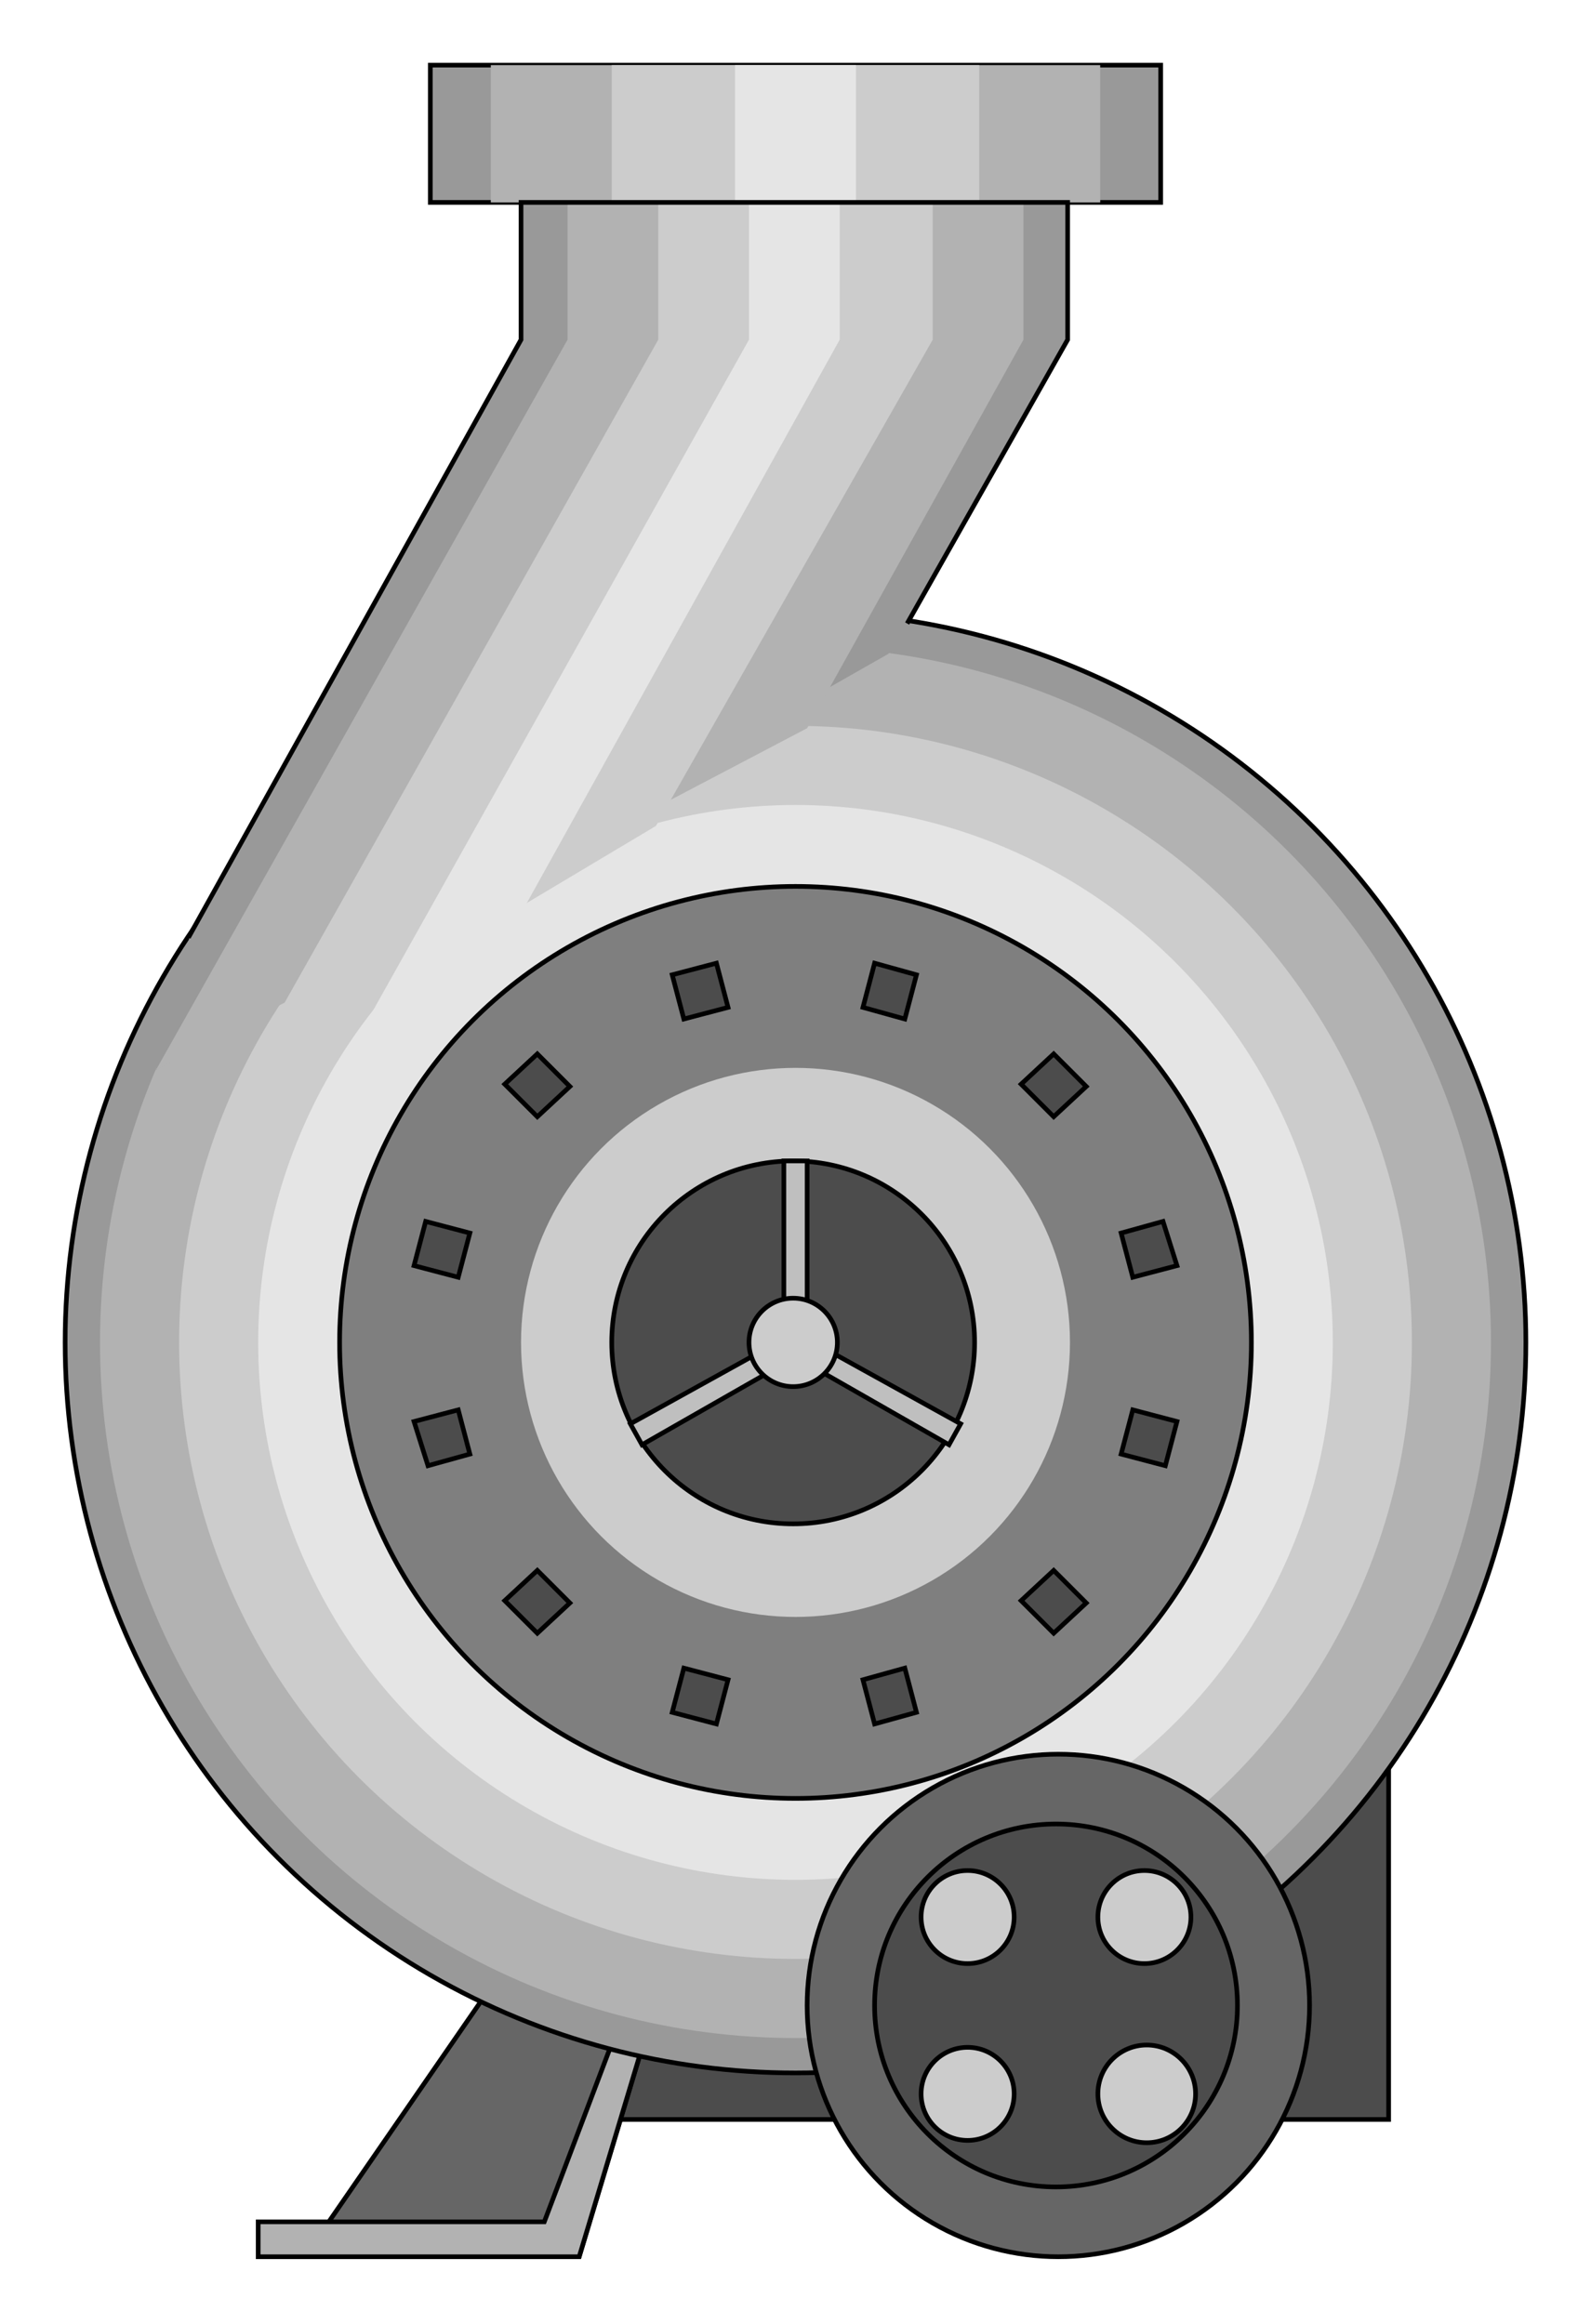 <?xml version="1.0" encoding="utf-8" standalone="no"?><!DOCTYPE svg PUBLIC "-//W3C//DTD SVG 1.1//EN" "http://www.w3.org/Graphics/SVG/1.1/DTD/svg11-flat-20030114.dtd"><svg width="684" height="999" version="1.1" xmlns="http://www.w3.org/2000/svg" xmlns:xlink="http://www.w3.org/1999/xlink">

<path style="fill:#4c4c4c;stroke:#000;stroke-width:2" d="M597,715 l-353,0 0,196 353,0 0,-196z" />
<path style="fill:#666;stroke:#000;stroke-width:2" d="M283,857 l-34,113 -118,0 98,-142 54,29z" />
<path style="fill:#b2b2b2;stroke:#000;stroke-width:2" d="M111,955 l123,0 39,-103 10,5 -34,113 -138,0 0,-15z" />
<circle style="fill:#999" cx="342" cy="577" r="314" />
<circle style="fill:#b2b2b2" cx="342" cy="577" r="299" />
<circle style="fill:#ccc" cx="342" cy="577" r="265" />
<circle style="fill:#e5e5e5" cx="342" cy="577" r="231" />
<circle style="fill:none;stroke:#000;stroke-width:2" cx="342" cy="577" r="314" />
<circle style="fill:#7f7f7f;stroke:#000;stroke-width:2" cx="342" cy="577" r="196" />
<circle style="fill:#ccc" cx="342" cy="577" r="118" />
<circle style="fill:#4c4c4c;stroke:#000;stroke-width:2" cx="341" cy="577" r="78" />
<path style="fill:#bfbfbf;stroke:#000;stroke-width:2" d="M352,589 l5,-8 56,31 -5,9 -56,-32z" />
<path style="fill:#bfbfbf;stroke:#000;stroke-width:2" d="M347,563 l-10,0 0,-64 10,0 0,64z" />
<path style="fill:#bfbfbf;stroke:#000;stroke-width:2" d="M327,581 l5,8 -56,32 -5,-9 56,-31z" />
<circle style="fill:#ccc;stroke:#000;stroke-width:2" cx="341" cy="577" r="19" />
<path style="fill:#4c4c4c;stroke:#000;stroke-width:2" d="M289,736 l19,5 5,-19 -19,-5 -5,19z" />
<path style="fill:#4c4c4c;stroke:#000;stroke-width:2" d="M217,688 l14,14 14,-13 -14,-14 -14,13z" />
<path style="fill:#4c4c4c;stroke:#000;stroke-width:2" d="M178,611 l6,19 18,-5 -5,-19 -19,5z" />
<path style="fill:#4c4c4c;stroke:#000;stroke-width:2" d="M183,525 l-5,19 19,5 5,-19 -19,-5z" />
<path style="fill:#4c4c4c;stroke:#000;stroke-width:2" d="M231,453 l-14,13 14,14 14,-13 -14,-14z" />
<path style="fill:#4c4c4c;stroke:#000;stroke-width:2" d="M308,414 l-19,5 5,19 19,-5 -5,-19z" />
<path style="fill:#4c4c4c;stroke:#000;stroke-width:2" d="M394,419 l-18,-5 -5,19 18,5 5,-19z" />
<path style="fill:#4c4c4c;stroke:#000;stroke-width:2" d="M467,467 l-14,-14 -14,13 14,14 14,-13z" />
<path style="fill:#4c4c4c;stroke:#000;stroke-width:2" d="M506,544 l-6,-19 -18,5 5,19 19,-5z" />
<path style="fill:#4c4c4c;stroke:#000;stroke-width:2" d="M501,630 l5,-19 -19,-5 -5,19 19,5z" />
<path style="fill:#4c4c4c;stroke:#000;stroke-width:2" d="M453,702 l14,-13 -14,-14 -14,13 14,14z" />
<path style="fill:#4c4c4c;stroke:#000;stroke-width:2" d="M376,741 l18,-5 -5,-19 -18,5 5,19z" />
<circle style="fill:#666;stroke:#000;stroke-width:2" cx="455" cy="862" r="108" />
<circle style="fill:#4c4c4c;stroke:#000;stroke-width:2" cx="454" cy="862" r="78" />
<circle style="fill:#ccc;stroke:#000;stroke-width:2" cx="416" cy="824" r="20" />
<circle style="fill:#ccc;stroke:#000;stroke-width:2" cx="492" cy="824" r="20" />
<circle style="fill:#ccc;stroke:#000;stroke-width:2" cx="493" cy="900" r="21" />
<circle style="fill:#ccc;stroke:#000;stroke-width:2" cx="416" cy="900" r="20" />
<path style="fill:#999;stroke:#000;stroke-width:2" d="M499,28 l-314,0 0,59 314,0 0,-59z" />
<path style="fill:#999" d="M224,87 l0,59 -142,255 -15,59 315,-179 77,-135 0,-59 -235,0z" />
<path style="fill:#b2b2b2" d="M473,28 l-262,0 0,59 262,0 0,-59z" />
<path style="fill:#b2b2b2" d="M244,87 l0,59 -177,314 280,-147 93,-167 0,-59 -196,0z" />
<path style="fill:#ccc" d="M421,28 l-158,0 0,59 158,0 0,-59z" />
<path style="fill:#ccc" d="M283,87 l0,59 -177,314 176,-105 119,-209 0,-59 -118,0z" />
<path style="fill:#e5e5e5" d="M368,28 l-52,0 0,59 52,0 0,-59z" />
<path style="fill:#e5e5e5" d="M322,87 l0,59 -176,314 80,-71 135,-243 0,-59 -39,0z" />
<path style="fill:none;stroke:#000;stroke-width:2" d="M390,268 l69,-122 0,-59 -235,0 0,59 -143,257" />

</svg>
